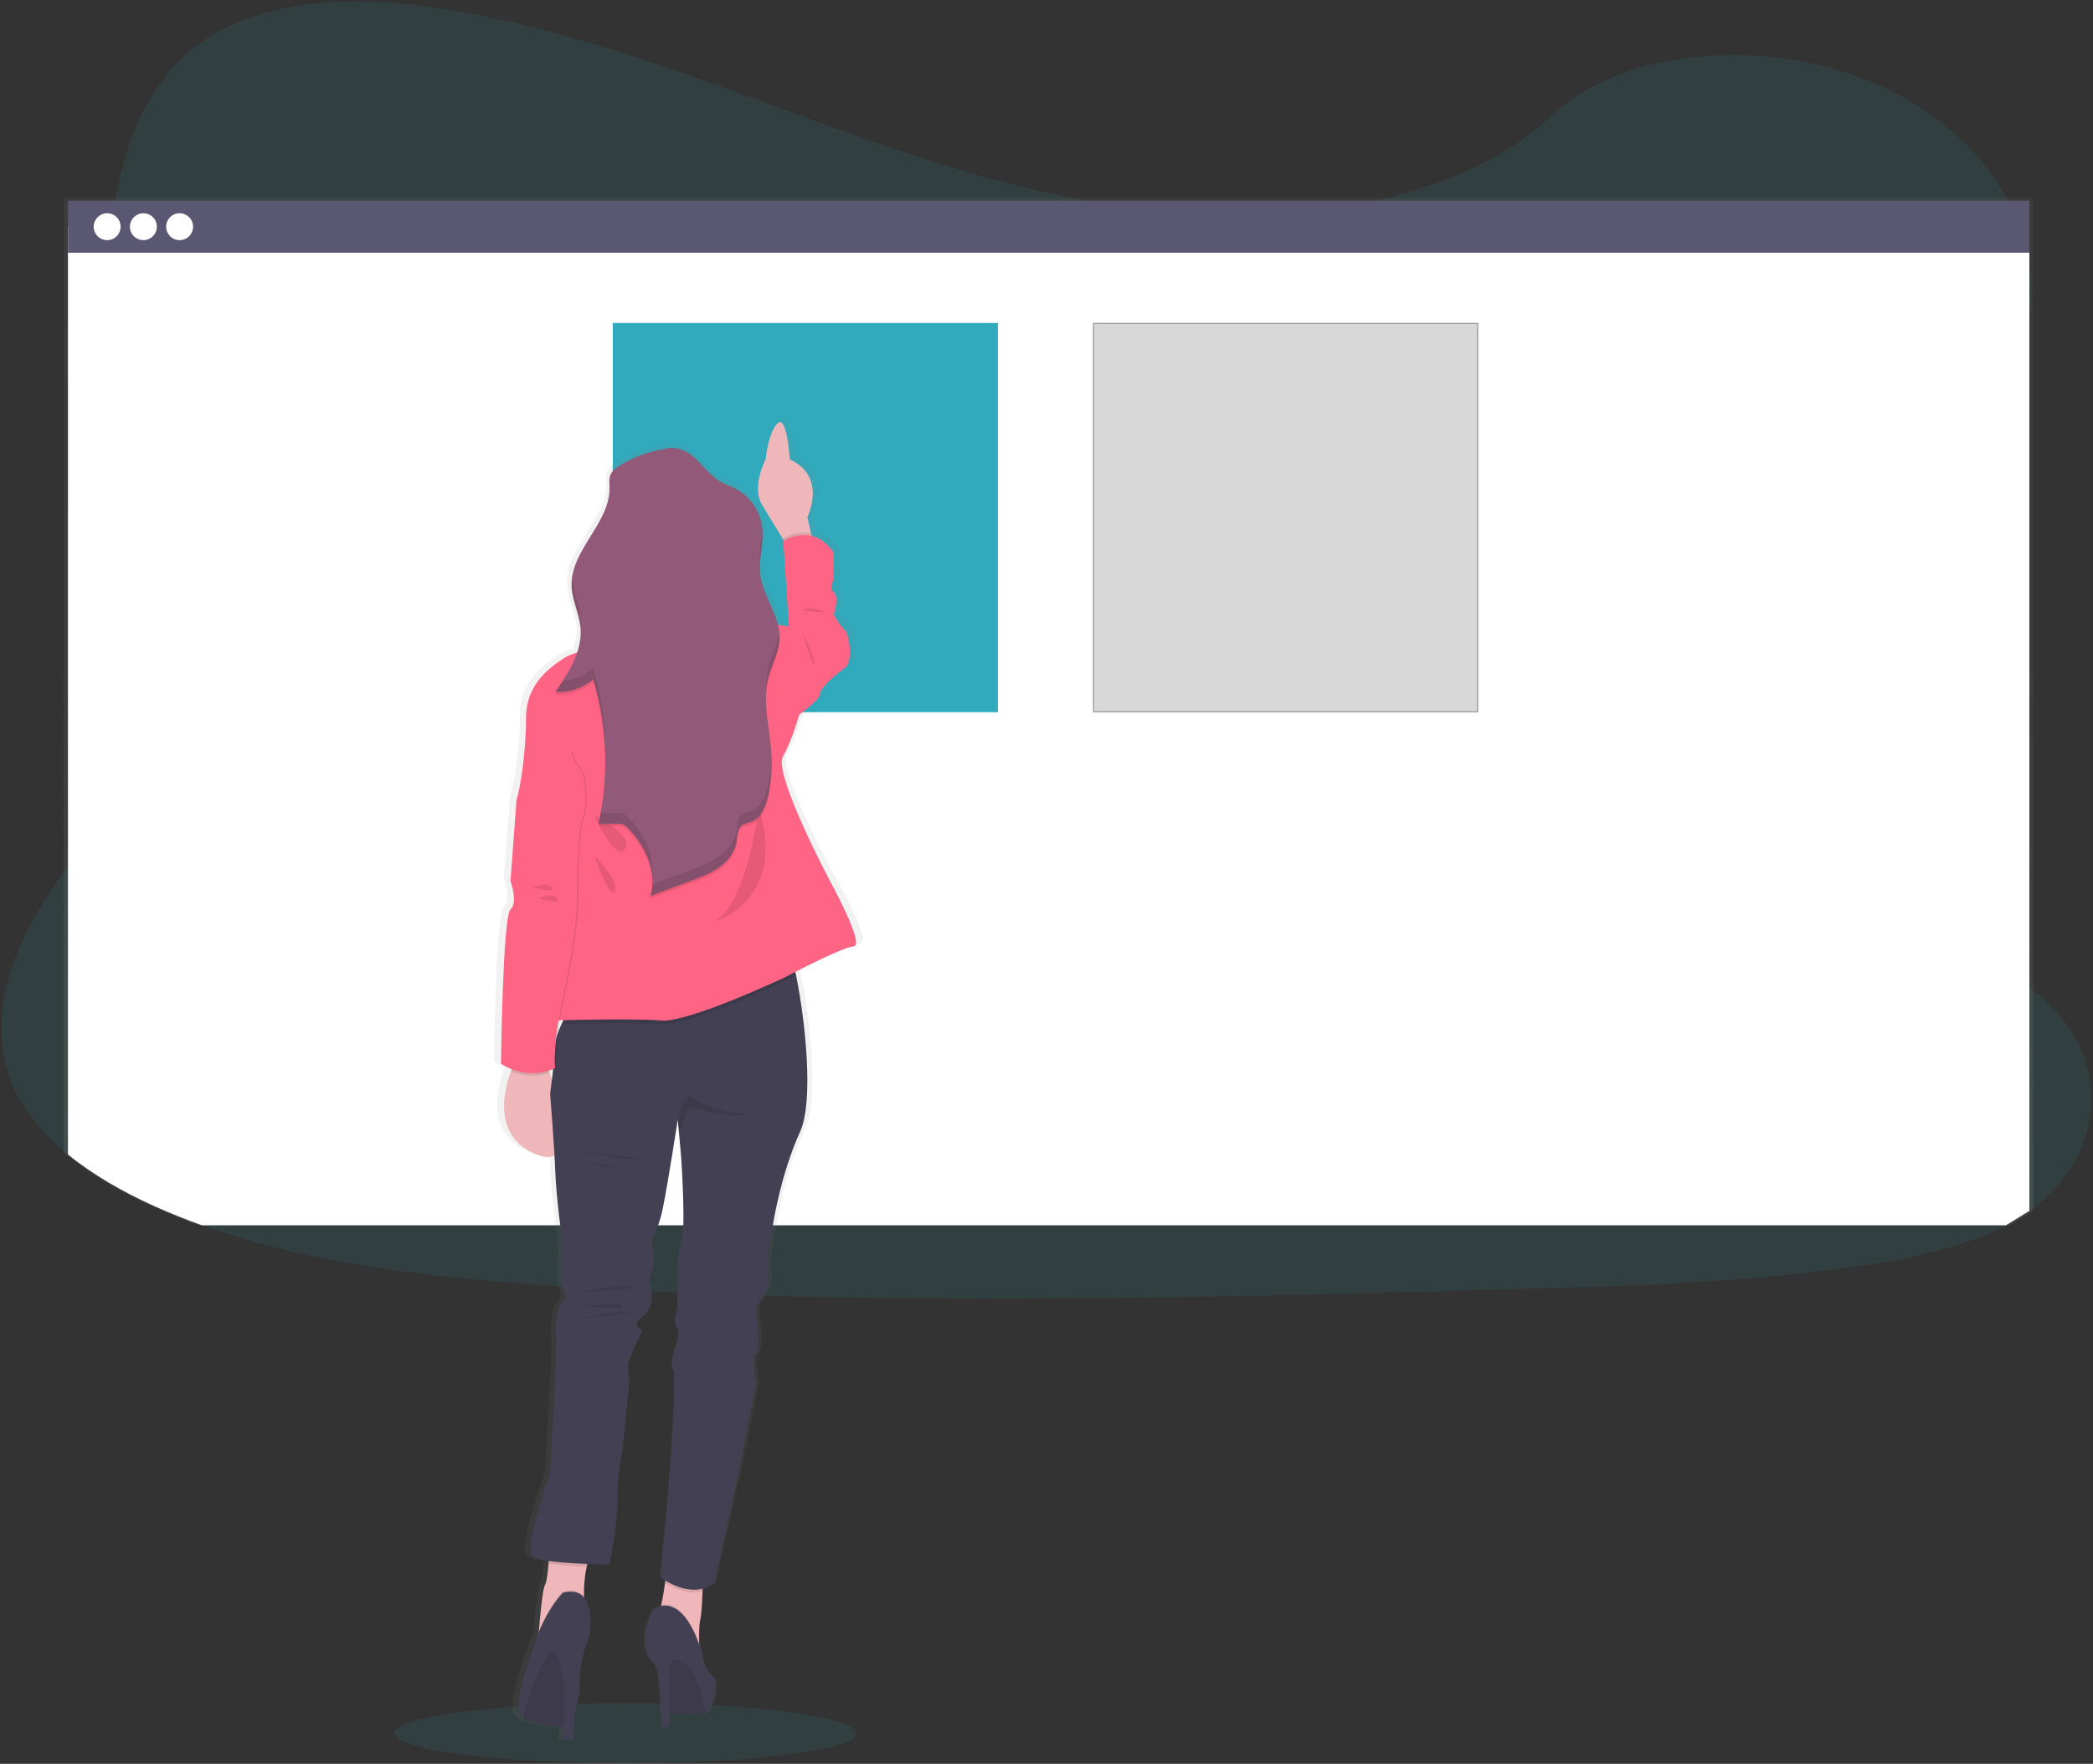 <?xml version="1.0" encoding="UTF-8"?>
<svg width="1011px" height="852px" viewBox="0 0 1011 852" version="1.1" xmlns="http://www.w3.org/2000/svg" xmlns:xlink="http://www.w3.org/1999/xlink">
    <rect x="0" y="0" width="1011" height="852" fill="#333333" stroke="none"/>
    <!-- Generator: Sketch 48.1 (47250) - http://www.bohemiancoding.com/sketch -->
    <title>undraw_add_to_cart_vkjp</title>
    <desc>Created with Sketch.</desc>
    <defs>
        <linearGradient x1="49.999%" y1="100%" x2="49.999%" y2="0%" id="linearGradient-1">
            <stop stop-color="#808080" stop-opacity="0.25" offset="0%"></stop>
            <stop stop-color="#808080" stop-opacity="0.12" offset="54%"></stop>
            <stop stop-color="#808080" stop-opacity="0.1" offset="100%"></stop>
        </linearGradient>
        <rect id="path-2" x="528" y="156" width="186" height="188"></rect>
        <linearGradient x1="47565%" y1="86171%" x2="47565%" y2="22328%" id="linearGradient-3">
            <stop stop-color="#808080" stop-opacity="0.25" offset="0%"></stop>
            <stop stop-color="#808080" stop-opacity="0.12" offset="54%"></stop>
            <stop stop-color="#808080" stop-opacity="0.1" offset="100%"></stop>
        </linearGradient>
    </defs>
    <g id="Page-1" stroke="none" stroke-width="1" fill="none" fill-rule="evenodd">
        <g id="undraw_add_to_cart_vkjp">
            <path d="M983.16,582.74 C982.16,583.47 981.24,584.18 980.26,584.87 C976.644,587.427 972.859,589.736 968.93,591.78 C948.35,602.63 922.98,607.93 898.27,611.53 C842.85,619.61 786.27,621.18 729.93,622.72 C577.7,626.9 425.1,631.07 273.24,621.44 C213.24,617.64 151.92,611.28 97.55,591.78 C89.757,588.993 82.117,585.92 74.63,582.56 C59.48,575.75 44.93,567.46 32.83,557.56 C21.46,548.28 12.24,537.62 6.73,525.5 C-4.76,500.26 1.32,471.91 14.44,447.17 C19.889,437.161 26.034,427.548 32.83,418.4 C42.96,404.47 54.13,390.94 64.32,377.02 C100.58,327.54 124.24,264.94 90.77,214.19 C81.15,199.61 67.25,186.81 59.41,171.59 C49.41,152.12 50.18,130.5 53.36,109.5 C53.773,106.833 54.21,104.193 54.67,101.58 C60.1,70.44 70.32,36.89 101.83,17.45 C134.56,-2.75 181.04,-1.73 221.66,5.45 C284.83,16.73 343.1,40.21 401.99,61.41 C460.88,82.61 522.49,101.98 587.21,104.06 C644.36,105.9 711.02,92.13 748.95,56.34 C785.79,21.58 855.04,18.93 904.95,39.93 C939.21,54.34 964.77,80.3 975.55,109.5 C977.733,115.362 979.305,121.435 980.24,127.62 C981.104,133.273 981.386,139 981.08,144.71 C980.93,147.53 980.64,150.32 980.24,153.08 C971.9,210.7 911.87,256.15 875.38,307.62 C857.55,332.76 844.96,362.96 857.22,390.07 C875.92,431.38 940.95,446.07 980.22,476.81 C987.61,482.405 994.116,489.079 999.52,496.61 C1018.57,523.97 1011.54,560.92 983.16,582.74 Z" id="Shape" fill="#30AABC" fill-rule="nonzero" opacity="0.1"></path>
            <ellipse id="Oval" fill="#30AABC" fill-rule="nonzero" opacity="0.1" cx="302.16" cy="837.18" rx="111.53" ry="14.52"></ellipse>
            <g id="1cf578eb-5ffb-4cd7-95b8-45aaaddab7e0" transform="translate(30, 95)" fill-rule="nonzero">
                <path d="M952.1,489.67 L952.1,0.54 L0.75,0.54 L0.75,461.61 C12.9,471.75 27.51,480.28 42.75,487.29 C50.257,490.75 57.923,493.913 65.75,496.78 L940.75,496.78 L952.1,489.67 Z" id="Shape" fill="url(#linearGradient-1)"></path>
                <path d="M950.26,489.87 L950.26,14.54 L2.83,14.54 L2.83,462.64 C14.93,472.5 29.48,480.79 44.63,487.64 C52.11,490.973 59.75,494.047 67.55,496.86 L938.93,496.86 L950.26,489.87 Z" id="Shape" fill="#FFFFFF"></path>
                <rect id="Rectangle-path" fill="#5A5773" x="2.84" y="1.93" width="947.42" height="25.14"></rect>
            </g>
            <g id="no-coice">
                <use fill="#D8D8D8" fill-rule="evenodd" xlink:href="#path-2"></use>
                <rect stroke="#979797" stroke-width="0.5" x="528.25" y="156.25" width="185.5" height="187.5"></rect>
            </g>
            <rect id="choice" fill="#30AABC" x="296" y="156" width="186" height="188"></rect>
            <g id="6703b009-63cb-4af0-a0d7-9948e224c180" transform="translate(45, 103)" fill="#FFFFFF" fill-rule="nonzero">
                <circle id="Oval" cx="6.76" cy="6.5" r="6.5"></circle>
                <circle id="Oval" cx="24.26" cy="6.5" r="6.5"></circle>
                <circle id="Oval" cx="41.76" cy="6.5" r="6.5"></circle>
            </g>
            <g id="2796dd85-6618-42ad-b8a0-d6b4cc80ab2d" transform="translate(238, 201)" fill-rule="nonzero">
                <path d="M165.47,222.74 C165.47,222.74 137.36,171.36 142.1,163 C146.84,154.64 150.33,142.54 150.33,142.54 C150.33,142.54 160.71,135.44 160.71,132.54 C160.71,129.64 168.93,122.93 173.26,120.01 C177.59,117.09 175.42,103.3 173.26,101.63 C171.1,99.96 167.67,94.11 167.67,94.11 C167.67,94.11 170.67,85.76 167.67,83.25 C164.67,80.74 168.11,78.25 167.67,75.73 C167.23,73.21 167.67,64.04 167.67,64.04 C164.16,59.16 160.27,56.88 156.61,56.04 L156.29,54.72 L154.44,46.93 C154.44,46.93 163.44,29.68 148.84,20.65 C147.807,20.003 146.728,19.435 145.61,18.95 C145.61,18.95 145.61,18.53 145.53,17.82 C145.33,15.24 144.72,8.82 143.41,4.61 C142.65,2.19 141.66,0.56 140.41,0.93 C140.103,1.019 139.822,1.18 139.59,1.4 C138.995,1.939 138.474,2.554 138.04,3.23 C138.04,3.23 138.04,3.23 138.04,3.23 C138.023,3.27 137.999,3.307 137.97,3.34 C136.312,6.315 135.15,9.541 134.53,12.89 C134.087,14.87 133.753,16.873 133.53,18.89 C132.898,20.091 132.34,21.33 131.86,22.6 C130.09,27.19 128.02,35.14 131.79,41.02 C134.99,46.02 139.3,52.89 142.43,57.89 L142.53,58.05 L142.72,58.36 L142.39,58.57 L142.39,59.34 L142.68,63.55 L145.1,99.93 C144.373,99.719 143.631,99.562 142.88,99.46 C141.811,99.304 140.731,99.233 139.65,99.25 C137.54,90.96 131.75,83.25 130.65,74.59 C130.544,73.724 130.487,72.853 130.48,71.98 C130.57,66.53 131.93,61.06 131.82,55.62 C131.82,54.62 131.82,53.62 131.72,52.62 C131.72,52.35 131.67,52.07 131.64,51.79 C130.529,43.755 125.527,36.785 118.27,33.16 C115.76,31.91 113.04,31.08 110.6,29.71 C104.96,26.55 101.35,20.85 96.23,16.94 C92.42,14.03 86.73,12.47 82.48,13.94 C80.227,14.28 77.994,14.74 75.79,15.32 C70.418,16.726 65.266,18.866 60.48,21.68 C59.83,22.07 59.18,22.47 58.56,22.93 C57.206,23.813 56.134,25.066 55.47,26.54 C55.04,27.789 54.877,29.114 54.99,30.43 C54.99,31.38 54.99,32.35 55.05,33.3 C54.77,49.3 37.53,61.68 36.11,77.3 C36.11,77.67 36.05,78.04 36.03,78.41 C36.03,78.52 36.03,78.63 36.03,78.75 C36.03,79.2 36.03,79.66 36.03,80.12 C36.03,80.33 36.03,80.53 36.03,80.74 C36.03,80.95 36.03,81.16 36.03,81.37 C36.28,88.22 39.84,94.6 40.49,101.42 C40.55,102.03 40.58,102.63 40.59,103.24 C40.479,106.373 39.882,109.47 38.82,112.42 C36.653,112.998 34.567,113.844 32.61,114.94 C27.37,118.31 17.91,124.13 14.46,135.26 C13.573,138.15 13.131,141.157 13.15,144.18 C13.092,154.861 12.115,165.517 10.23,176.03 C9.794,178.678 9.179,181.294 8.39,183.86 C8.316,184.11 8.295,184.372 8.33,184.63 L6.25,211.63 L5.88,216.38 L5.36,223.14 C5.36,223.14 5.51,223.55 5.73,224.24 C6.056,225.265 6.33,226.307 6.55,227.36 C7.131,229.648 7.223,232.034 6.82,234.36 C6.614,235.348 6.104,236.247 5.36,236.93 C5.296,236.986 5.239,237.05 5.19,237.12 C4.6,237.95 4.07,240.42 3.61,244 C3.43,245.4 3.26,247 3.09,248.66 C2.09,259.31 1.47,275.25 1.09,288.43 C0.73,301.43 0.6,311.7 0.6,311.7 C2.284,312.787 4.085,313.679 5.97,314.36 C5.83,314.71 5.68,315.07 5.54,315.45 C3.84,319.862 2.743,324.484 2.28,329.19 C1.44,339.02 4.19,349.94 17.9,355.56 C18.776,355.924 19.674,356.231 20.59,356.48 C23.59,357.28 25.8,357.06 27.43,356.06 C27.43,356.65 27.5,357.22 27.53,357.79 C27.67,360.23 27.79,362.46 27.85,364.33 C28.28,376.03 31.18,396.49 31.18,396.49 C31.18,396.49 32.18,404.85 31.31,407.35 C30.44,409.85 31.31,419.88 31.31,419.88 C31.31,419.88 34.31,424.88 31.31,427.4 C28.31,429.92 27.42,442.4 28.31,444.11 C28.338,444.17 28.355,444.234 28.36,444.3 C29.02,448.45 25.29,510.11 25.29,510.11 C25.29,510.11 21.76,519.55 18.95,529.35 C16.21,538.89 14.15,548.77 16.69,550.62 C17.95,551.54 20.88,552.23 24.6,552.76 C24.6,553.17 24.54,553.58 24.5,554 C24.14,558.41 23.57,563.16 22.75,564.36 C21.56,566.06 20.31,579.24 19.7,586.36 L19.64,587.15 C18.359,590.188 17.283,593.308 16.42,596.49 C16.42,596.49 6.85,620.49 10.09,626.72 C10.392,627.28 10.795,627.778 11.28,628.19 C11.376,628.291 11.48,628.385 11.59,628.47 C16.2,632.16 27.75,632.93 31.94,633.1 L31.78,639.04 L31.78,639.26 L37.23,639.26 L37.23,639.11 C37.23,638.36 37.35,634.92 37.53,630.32 C37.53,629.5 37.59,628.64 37.63,627.76 C37.63,627.07 37.7,626.37 37.73,625.65 C39.336,621.384 40.139,616.858 40.1,612.3 C40.106,607.069 40.812,601.863 42.2,596.82 C42.885,594.222 43.813,591.695 44.97,589.27 C44.97,589.27 46.67,580.27 44.3,573.9 C43.848,572.635 43.171,571.463 42.3,570.44 C42.3,570.23 42.3,570.02 42.3,569.8 C42.3,569.58 42.3,569.32 42.3,569.07 C42.3,568.82 42.3,568.66 42.3,568.44 C42.247,564.132 42.676,559.832 43.58,555.62 C43.575,555.553 43.575,555.487 43.58,555.42 C43.66,555.07 43.75,554.74 43.84,554.42 L43.9,554.2 L45.67,554.26 C51.1,554.41 55.09,554.41 55.09,554.41 C55.09,554.41 59.42,532.27 58.99,522.67 C58.99,522.25 58.99,521.81 58.99,521.37 C58.84,511.83 61.61,498.86 61.61,498.86 L65.1,465.01 C65.1,465.01 63.37,459.15 65.1,455.01 C66.17,452.43 68.38,447.64 69.92,444.34 C70.64,442.81 71.21,441.61 71.45,441.09 L71.59,440.81 C71.045,440.623 70.527,440.364 70.05,440.04 C68.64,439.1 67.38,437.26 71.6,434.55 C78.09,430.37 75.93,419.93 75.93,419.93 C75.93,419.93 74.02,416.17 76.27,412.83 C78.52,409.49 76.27,396.96 76.27,396.96 C78.124,393.648 79.612,390.144 80.71,386.51 C82.32,381.51 86.39,357.06 88.31,345.27 C88.94,341.4 89.31,338.9 89.31,338.9 L89.37,339.51 L89.43,340.17 L89.97,345.74 L90.04,346.48 L91.04,357.01 C91.04,357.01 93.04,384.69 91.79,395.54 C91.79,395.61 91.79,395.68 91.79,395.74 C91.692,396.864 91.447,397.97 91.06,399.03 C88.76,404.23 89.18,424.89 89.3,429.46 C89.3,429.83 89.3,430.13 89.3,430.38 C89.3,430.63 87.67,434.46 88.08,437.44 C88.163,438.195 88.435,438.917 88.87,439.54 C89.469,440.513 89.739,441.652 89.64,442.79 L89.64,442.89 C89.629,443.372 89.589,443.853 89.52,444.33 C89.217,446.265 88.707,448.163 88,449.99 C88,449.99 85.68,456.09 86.56,459.28 C86.56,459.28 86.56,459.28 86.56,459.28 C86.666,459.694 86.86,460.079 87.13,460.41 C87.333,460.778 87.446,461.19 87.46,461.61 C87.455,461.647 87.455,461.683 87.46,461.72 C88.27,468.45 86.18,498.16 84.94,514.42 C84.44,520.84 84.08,525.16 84.08,525.16 L80.65,560.66 L80.99,560.9 C81.38,561.18 82.11,561.66 83.09,562.24 C83.09,562.24 83.09,562.24 83.09,562.32 L82.94,563.39 C82.45,566.81 81.79,570.79 81.07,573.83 C81.01,574.06 80.96,574.28 80.9,574.49 C79.588,574.719 78.338,575.22 77.23,575.96 C69.95,588.89 73.17,599.14 77.23,602.12 C78.38,602.96 79.16,605.31 79.68,608.23 L80.68,621.12 C80.68,621.64 80.68,622.12 80.68,622.6 C80.681,623.001 80.745,623.399 80.87,623.78 L81.18,627.69 L81.6,633.13 L84.92,633.13 L84.92,626.54 L85.1,626.54 C90.34,626.72 98.79,626.94 102.47,626.65 L102.57,626.65 C102.96,626.65 103.29,626.58 103.57,626.54 C103.769,626.51 103.964,626.456 104.15,626.38 C106.1,625.44 110.96,611.66 106.58,608.53 C102.2,605.4 101.23,596.53 101.23,596.53 C100.85,595.37 100.47,594.27 100.08,593.22 C100.08,592.99 100.08,592.77 100.08,592.54 C99.96,588.25 100.01,583.6 100.6,581.08 C101.26,578.31 101.6,572.49 101.74,567.39 C101.74,567 101.74,566.62 101.74,566.24 L101.74,566.12 C102.499,565.928 103.244,565.684 103.97,565.39 L104.13,565.32 C105.469,564.759 106.725,564.016 107.86,563.11 L120.1,508.87 L121.39,502.56 L128.74,466.67 C128.74,466.67 126.15,454.14 128.74,452.06 C129.69,451.3 129.95,448.06 129.89,444.31 C129.79,437.75 128.74,429.5 128.74,429.5 C128.74,429.5 132.2,424.07 133.94,420.73 C135.68,417.39 133.94,408.62 133.94,408.62 L137.35,388.54 C137.35,388.54 141.25,364.73 150.76,344.68 C157.76,329.93 153.3,290.1 148.76,268.9 C148.64,268.35 148.52,267.81 148.4,267.29 L148.4,267.21 C150.54,266.15 153.16,264.87 155.96,263.53 L157.02,263.03 C160.57,261.36 164.33,259.64 167.7,258.21 L167.92,258.12 C170.346,257.062 172.826,256.134 175.35,255.34 C176.094,255.113 176.857,254.955 177.63,254.87 C183.64,254.48 165.47,222.74 165.47,222.74 Z M30.16,290.69 L31.96,290.69 C31.75,291.08 31.55,291.48 31.35,291.88 C31.23,292.12 31.11,292.35 31,292.59 C30.34,293.96 29.73,295.36 29.23,296.73 C29.43,295.25 29.68,293.64 29.96,291.92 C30.03,291.54 30.1,291.09 30.16,290.69 Z M25.3,316.76 C25.304,316.713 25.304,316.667 25.3,316.62 L25.15,316.15 C25.04,315.83 24.94,315.51 24.84,315.15 C25.46,314.963 26.09,314.753 26.73,314.52 L26.86,314.52 C26.86,314.63 26.86,314.74 26.86,314.85 C26.81,315.32 26.75,315.79 26.69,316.25 C26.695,316.31 26.695,316.37 26.69,316.43 C26.69,316.81 26.6,317.17 26.56,317.53 C26.47,318.25 26.38,318.95 26.3,319.62 C26.11,318.99 25.92,318.37 25.72,317.76 C25.52,317.43 25.41,317.09 25.3,316.76 Z" id="Shape" fill="url(#linearGradient-3)"></path>
                <path d="M155.1,62.46 L144.3,66.28 L140.38,59.78 C137.38,54.78 133.22,47.94 130.15,42.97 C124.73,34.23 131.82,20.91 131.82,20.91 C131.82,20.91 133.1,7.54 137.66,3.42 C142.22,-0.7 143.49,20.91 143.49,20.91 C161.8,29.23 151.99,48.8 151.99,48.8 L153.77,56.56 L155.1,62.46 Z" id="Shape" fill="#EFB7B9"></path>
                <path d="M155.1,62.46 L144.3,66.28 L140.38,59.78 L140.38,59.21 C140.38,59.21 146.57,54.96 153.79,56.56 L155.1,62.46 Z" id="Shape" fill="#000000" opacity="0.1"></path>
                <path d="M137.66,106.26 L143.07,101.68 L140.36,60.46 C140.36,60.46 154.36,50.88 164.72,65.87 C164.72,65.87 164.3,75.03 164.72,77.53 C165.14,80.03 161.81,82.53 164.72,85.02 C167.63,87.51 164.72,95.85 164.72,95.85 C164.72,95.85 168.01,101.68 170.09,103.34 C172.17,105 174.26,118.75 170.09,121.66 C165.92,124.57 158.1,131.24 158.1,134.15 C158.1,137.06 148.1,144.15 148.1,144.15 L139.32,132.54 L137.66,106.26 Z" id="Shape" fill="#FF6484"></path>
                <path d="M20.66,356.48 C0.48,347.92 4.96,327.01 8.76,316.48 C9.519,314.347 10.411,312.262 11.43,310.24 L22.75,303.37 C22.75,303.37 25.06,309.26 27.53,317.16 C33.26,335.54 39.85,364.63 20.66,356.48 Z" id="Shape" fill="#EFB7B9"></path>
                <path d="M48.4,547.27 C47.034,549.932 46.025,552.764 45.4,555.69 C44.401,560.398 43.965,565.209 44.1,570.02 C44.18,573.35 44.46,575.53 44.46,575.53 L21.98,590.99 C21.98,590.99 22.11,589.18 22.33,586.52 C22.91,579.44 24.12,566.3 25.26,564.6 C26.05,563.42 26.6,558.68 26.95,554.28 C27.3,549.88 27.44,546.02 27.44,546.02 C27.44,546.02 54.49,535.88 48.4,547.27 Z" id="Shape" fill="#EFB7B9"></path>
                <path d="M101.49,558.36 C101.49,558.36 101.49,562.66 101.33,567.66 C101.17,572.66 100.87,578.56 100.24,581.31 C99.66,583.83 99.62,588.46 99.73,592.73 C99.88,597.73 100.24,602.23 100.24,602.23 C100.24,602.23 77.29,580.53 79.63,578.81 C80.26,578.35 80.88,576.5 81.45,574.04 C82.15,571.04 82.78,567.04 83.25,563.64 C83.81,559.59 84.16,556.33 84.16,556.33 L101.49,558.36 Z" id="Shape" fill="#EFB7B9"></path>
                <path d="M48.4,547.27 C47.034,549.932 46.025,552.764 45.4,555.69 C39.247,555.529 33.106,555.058 27,554.28 C27.34,549.98 27.49,546.02 27.49,546.02 C27.49,546.02 54.49,535.88 48.4,547.27 Z" id="Shape" fill="#000000" opacity="0.1"></path>
                <path d="M101.49,558.36 C101.49,558.36 101.49,562.66 101.33,567.66 C94.17,569.49 86.81,565.83 83.25,563.66 C83.81,559.61 84.16,556.35 84.16,556.35 L101.49,558.36 Z" id="Shape" fill="#000000" opacity="0.1"></path>
                <path d="M148.48,345.66 C139.32,365.66 135.57,389.38 135.57,389.38 L132.24,409.38 C132.24,409.38 133.91,418.12 132.24,421.45 C130.57,424.78 127.24,430.2 127.24,430.2 C127.24,430.2 129.74,450.6 127.24,452.68 C124.74,454.76 127.24,467.25 127.24,467.25 L118.91,509.25 L107.25,563.37 C96.01,572.54 81.05,560.88 81.05,560.88 L84.35,525.49 C84.35,525.49 89.35,463.49 87.27,460.95 C85.19,458.41 88.1,450.54 88.1,450.54 C88.1,450.54 91.02,443.04 88.94,440.13 C86.86,437.22 89.35,430.97 89.35,430.97 C89.35,430.97 88.52,405.57 91.02,399.74 C93.52,393.91 91.02,357.85 91.02,357.85 L90.02,346.62 L89.44,340.4 L89.39,339.79 C89.39,339.79 89.01,342.28 88.39,346.14 C86.55,357.89 82.63,382.24 81.08,387.25 C80.026,390.86 78.595,394.35 76.81,397.66 C76.81,397.66 78.97,410.15 76.81,413.48 C74.65,416.81 76.48,420.56 76.48,420.56 C76.48,420.56 78.56,430.97 72.31,435.13 C66.06,439.29 72.31,441.38 72.31,441.38 C72.31,441.38 67.73,451.38 66.07,455.53 C64.41,459.68 66.07,465.53 66.07,465.53 L62.74,499.25 C62.74,499.25 59.82,513.4 60.24,522.98 C60.66,532.56 56.49,554.62 56.49,554.62 C56.49,554.62 24.43,554.62 19.49,550.87 C14.55,547.12 27.74,510.54 27.74,510.54 C27.74,510.54 31.49,446.42 30.65,444.76 C29.81,443.1 30.65,430.6 33.57,428.11 C36.49,425.62 33.57,420.61 33.57,420.61 C33.57,420.61 32.74,410.61 33.57,408.12 C34.4,405.63 33.44,397.29 33.44,397.29 C33.44,397.29 30.65,376.89 30.24,365.23 C29.83,353.57 27.74,327.35 27.74,327.35 C27.74,327.35 29.92,311.13 30.25,303.41 C30.37,300.57 31.64,297.02 33.25,293.68 C35.052,289.909 37.124,286.273 39.45,282.8 C39.45,282.8 138.1,253.64 142.24,256.54 C143.34,257.31 144.94,262.54 146.52,270.11 C150.92,291.26 155.22,330.96 148.48,345.66 Z" id="Shape" fill="#444053"></path>
                <circle id="Oval" fill="#A1616A" cx="87.7" cy="62.46" r="28.73"></circle>
                <path d="M146.52,270.13 C143.21,271.83 140.99,273 140.99,273 C140.99,273 94.36,295.07 81.1,293.82 C70.84,292.82 44.65,293.39 33.24,293.67 C35.042,289.899 37.114,286.263 39.44,282.79 C39.44,282.79 138.1,253.64 142.24,256.54 C143.34,257.33 144.94,262.54 146.52,270.13 Z" id="Shape" fill="#000000" opacity="0.1"></path>
                <path d="M67.71,108.34 C67.71,108.34 41.1,112.54 34.82,116.66 C28.54,120.78 16.1,128.74 16.1,145.81 C16.1,162.88 13.19,180.37 11.52,185.36 C9.85,190.35 37.75,230.74 37.75,230.74 L27.75,291.95 C27.75,291.95 67.75,290.7 81.07,291.95 C94.39,293.2 141,271.13 141,271.13 C141,271.13 168.48,256.56 174.31,256.13 C180.14,255.7 162.65,224.07 162.65,224.07 C162.65,224.07 135.58,172.87 140.16,164.54 C144.74,156.21 148.1,144.14 148.1,144.14 L143.1,101.68 C143.1,101.68 135.61,99.18 129.36,103.76 C123.11,108.34 101.88,105.84 101.88,105.84 L67.71,108.34 Z" id="Shape" fill="#FF6484"></path>
                <path d="M22.54,182.45 L12.1,185.36 L9.21,224.54 C9.21,224.54 12.96,234.95 9.21,238.28 C5.46,241.61 4.63,312.81 4.63,312.81 C4.63,312.81 16.71,321.55 30.86,314.89 C30.86,314.89 28.78,306.98 35.03,278.25 C41.28,249.52 41.27,234.95 41.27,234.95 C41.27,234.95 41.27,199.14 44.19,193.31 C47.11,187.48 44.19,172.91 44.19,172.91 C44.19,172.91 38.36,165 38.77,162.09 C39.18,159.18 22.54,182.45 22.54,182.45 Z" id="Shape" fill="#000000" opacity="0.1"></path>
                <path d="M27.53,317.19 C21.399,319.254 14.726,319.012 8.76,316.51 C9.519,314.377 10.411,312.292 11.43,310.27 L22.75,303.4 C22.75,303.4 25.1,309.29 27.53,317.19 Z" id="Shape" fill="#000000" opacity="0.1"></path>
                <path d="M21.91,182.45 L11.5,185.36 L8.59,224.54 C8.59,224.54 12.34,234.95 8.59,238.28 C4.84,241.61 4.01,312.81 4.01,312.81 C4.01,312.81 16.1,321.54 30.24,314.85 C30.24,314.85 28.16,306.94 34.4,278.21 C40.64,249.48 40.65,234.91 40.65,234.91 C40.65,234.91 40.65,199.1 43.56,193.27 C46.47,187.44 43.56,172.87 43.56,172.87 C43.56,172.87 37.73,164.96 38.15,162.05 C38.57,159.14 21.91,182.45 21.91,182.45 Z" id="Shape" fill="#FF6484"></path>
                <path d="M128.5,188.69 C128.5,188.69 123.09,235.32 107.26,244.07 C107.26,244.07 142.65,234.08 128.5,188.69 Z" id="Shape" fill="#000000" opacity="0.1"></path>
                <path d="M48.98,192.86 C48.98,192.86 68.54,202.43 63.98,209.09 C59.42,215.75 48.98,192.86 48.98,192.86 Z" id="Shape" fill="#000000" opacity="0.1"></path>
                <path d="M48.98,212.01 C48.98,212.01 61.47,224.92 58.98,229.5 C56.49,234.08 48.98,212.01 48.98,212.01 Z" id="Shape" fill="#000000" opacity="0.1"></path>
                <path d="M149.73,105.01 C149.73,105.01 154.63,113.33 155.1,118.75 C155.57,124.17 149.73,105.01 149.73,105.01 Z" id="Shape" fill="#000000" opacity="0.1"></path>
                <path d="M149.73,93.77 C149.73,93.77 152.19,91.68 158.47,93.77 C164.75,95.86 149.73,93.77 149.73,93.77 Z" id="Shape" fill="#000000" opacity="0.1"></path>
                <path d="M125.69,337.12 C115.374,338.583 104.854,337.236 95.24,333.22 L89.99,346.66 L89.41,340.44 C90.27,335.22 91.94,329.63 95.24,328.22 C95.24,328.22 106.8,337.43 125.69,337.12 Z" id="Shape" fill="#000000" opacity="0.1"></path>
                <path d="M40.28,354.61 C40.28,354.61 65.89,359.92 73.07,358.98 L40.28,354.61 Z" id="Shape" fill="#000000" opacity="0.1"></path>
                <path d="M42.94,361.32 C42.94,361.32 53.87,360.85 59.33,363.04 L42.94,361.32 Z" id="Shape" fill="#000000" opacity="0.1"></path>
                <path d="M44.19,365.85 C49.177,366.909 54.239,367.578 59.33,367.85 L44.19,365.85 Z" id="Shape" fill="#000000" opacity="0.1"></path>
                <path d="M43.56,423.15 C44.03,422.84 65.42,417.84 68.08,421.43 L43.56,423.15 Z" id="Shape" fill="#000000" opacity="0.1"></path>
                <path d="M43.56,429.71 C43.56,429.71 62.14,427.52 62.61,429.71 C63.08,431.9 43.56,429.71 43.56,429.71 Z" id="Shape" fill="#000000" opacity="0.1"></path>
                <path d="M43.56,435.64 C43.56,435.64 63.39,431.54 65.73,432.54 C68.07,433.54 43.56,435.64 43.56,435.64 Z" id="Shape" fill="#000000" opacity="0.1"></path>
                <path d="M44.5,575.54 L22.02,591 C22.02,591 22.15,589.19 22.37,586.53 C27.37,574.23 33.88,567.74 33.88,567.74 C38.95,566.42 42.15,567.64 44.14,570.03 C44.22,573.35 44.5,575.54 44.5,575.54 Z" id="Shape" fill="#000000" opacity="0.1"></path>
                <path d="M46.69,589.43 C43.513,596.677 41.915,604.517 42,612.43 C42.127,618.918 40.481,625.318 37.24,630.94 C36.771,631.732 36.243,632.488 35.66,633.2 C35.66,633.2 20.04,633.07 14.57,628.54 C13.955,628.054 13.454,627.439 13.1,626.74 C9.97,620.5 19.19,596.61 19.19,596.61 C24.03,578.19 33.86,568.35 33.86,568.35 C51.37,563.82 46.69,589.43 46.69,589.43 Z" id="Shape" fill="#444053"></path>
                <path d="M37.24,630.89 C36.771,631.682 36.243,632.438 35.66,633.15 C35.66,633.15 20.04,633.02 14.57,628.49 C17.26,619.59 25.84,592.66 29.86,597.24 C33.64,601.54 36.27,622.23 37.24,630.89 Z" id="Shape" fill="#000000" opacity="0.1"></path>
                <path d="M35.1,598.91 L34.01,639.25 L39.25,639.25 C39.25,639.25 40.1,603.86 42.44,598.91 C44.78,593.96 35.1,598.91 35.1,598.91 Z" id="Shape" fill="#444053"></path>
                <path d="M100.24,602.23 C100.24,602.23 77.29,580.53 79.63,578.81 C80.26,578.35 80.88,576.5 81.45,574.04 C85.86,573.27 93.45,575.11 99.73,592.73 C99.88,597.73 100.24,602.23 100.24,602.23 Z" id="Shape" fill="#000000" opacity="0.1"></path>
                <path d="M103.67,626.43 C103.494,626.506 103.309,626.559 103.12,626.59 C100.42,627.06 90.47,626.79 84.9,626.59 C82.779,626.52 81.094,624.782 81.09,622.66 C81.09,621.16 81.09,619.33 80.97,617.38 C80.71,611.22 79.97,603.89 77.76,602.24 C73.85,599.24 70.76,589.06 77.76,576.17 C77.76,576.17 91.18,565.92 100.86,596.73 C100.86,596.73 101.8,605.52 106.01,608.64 C110.22,611.76 105.55,625.54 103.67,626.43 Z" id="Shape" fill="#444053"></path>
                <path d="M103.1,626.59 C100.4,627.06 90.45,626.79 84.88,626.59 C82.759,626.52 81.074,624.782 81.07,622.66 C81.07,621.16 81.07,619.33 80.95,617.38 C82.64,609.92 85.07,602.24 88.2,600.49 C88.22,600.48 97.69,599.41 103.1,626.59 Z" id="Shape" fill="#000000" opacity="0.1"></path>
                <polygon id="Shape" fill="#444053" points="79.46 599.58 81.98 633.15 85.18 633.15 85.18 596.72"></polygon>
                <path d="M87.28,16.68 C78.209,17.355 69.428,20.176 61.66,24.91 C59.66,26.12 57.66,27.59 56.83,29.76 C56.11,31.64 56.41,33.76 56.44,35.76 C56.71,52.98 37.51,66.01 38.11,83.22 C38.35,90.05 41.78,96.41 42.41,103.22 C43.46,114.58 36.74,125.03 30.3,134.44 C36.935,134.844 43.47,132.677 48.55,128.39 C55.345,151.04 56.223,175.054 51.1,198.14 L60.31,198.14 C61.22,198.074 62.133,198.186 63,198.47 C63.808,198.854 64.532,199.394 65.13,200.06 C73.74,208.63 79.51,221.3 76.22,233 L95.82,225.65 C100.51,223.89 105.27,222.1 109.35,219.2 C113.43,216.3 116.85,212.09 117.71,207.15 C118.24,204.15 118.07,200.57 120.54,198.83 C121.757,198.183 123.055,197.702 124.4,197.4 C129.78,195.5 132.16,189.28 133.26,183.68 C134.599,176.809 135.02,169.791 134.51,162.81 C133.64,151.11 130.18,139.23 133.03,127.81 C134.64,121.4 138.22,115.43 138.51,108.81 C138.98,97.9 130.45,88.5 129.18,77.65 C128.29,70.09 131.02,62.44 130.13,54.88 C129.127,46.961 124.323,40.029 117.26,36.31 C114.85,35.07 112.26,34.24 109.88,32.87 C104.45,29.72 100.98,24.05 96.05,20.15 C91.12,16.25 82.91,14.78 79.2,19.85 L87.28,16.68 Z" id="Shape" fill="#000000" opacity="0.1"></path>
                <path d="M87.28,15.43 C78.209,16.105 69.428,18.926 61.66,23.66 C59.66,24.87 57.66,26.34 56.83,28.51 C56.11,30.39 56.41,32.51 56.44,34.51 C56.71,51.73 37.51,64.76 38.11,81.98 C38.35,88.8 41.78,95.16 42.41,101.98 C43.46,113.34 36.74,123.79 30.3,133.21 C36.933,133.599 43.463,131.434 48.55,127.16 C55.344,149.804 56.222,173.811 51.1,196.89 L60.31,196.89 C61.22,196.827 62.134,196.942 63,197.23 C63.81,197.607 64.535,198.144 65.13,198.81 C73.74,207.39 79.51,220.05 76.22,231.75 L95.82,224.4 C100.51,222.64 105.27,220.85 109.35,217.95 C113.43,215.05 116.85,210.84 117.71,205.9 C118.24,202.9 118.07,199.32 120.54,197.58 C121.757,196.933 123.055,196.452 124.4,196.15 C129.78,194.25 132.16,188.03 133.26,182.43 C134.611,175.554 135.042,168.529 134.54,161.54 C133.67,149.84 130.21,137.96 133.06,126.54 C134.67,120.13 138.25,114.16 138.54,107.54 C139.01,96.63 130.48,87.23 129.21,76.38 C128.32,68.82 131.05,61.18 130.16,53.61 C129.154,45.692 124.351,38.762 117.29,35.04 C114.88,33.8 112.29,32.97 109.91,31.61 C104.48,28.45 101.01,22.78 96.08,18.88 C91.15,14.98 82.94,13.51 79.23,18.58 L87.28,15.43 Z" id="Shape" fill="#925978"></path>
                <g id="Group" opacity="0.1" transform="translate(30, 30)" fill="#000000">
                    <path d="M26.42,0.35 C26.38,0.735 26.36,1.123 26.36,1.51 C26.39,1.13 26.41,0.74 26.42,0.35 Z" id="Shape"></path>
                    <path d="M99.1,40.38 C99.46,35.08 100.64,29.76 100.2,24.48 C99.87,29.78 98.69,35.1 99.1,40.38 Z" id="Shape"></path>
                    <path d="M12.41,66.73 C11.83,60.53 8.94,54.73 8.26,48.54 C8.124,49.675 8.074,50.818 8.11,51.96 C8.35,58.71 11.7,65.02 12.38,71.74 C12.545,70.075 12.555,68.397 12.41,66.73 Z" id="Shape"></path>
                    <path d="M103.1,91.36 C102.164,95.429 101.827,99.613 102.1,103.78 C102.2,101.35 102.535,98.935 103.1,96.57 C104.71,90.16 108.29,84.19 108.58,77.57 C108.627,76.394 108.574,75.217 108.42,74.05 C107.64,80 104.53,85.54 103.1,91.36 Z" id="Shape"></path>
                    <path d="M18.55,91.9 C14.379,95.395 9.217,97.494 3.79,97.9 C2.65,99.68 1.47,101.42 0.3,103.14 C6.933,103.529 13.463,101.364 18.55,97.09 C22.203,109.246 24.162,121.848 24.37,134.54 C24.667,120.11 22.703,105.723 18.55,91.9 Z" id="Shape"></path>
                    <path d="M103.29,147.19 C102.19,152.79 99.81,159.01 94.43,160.9 C93.083,161.2 91.784,161.685 90.57,162.34 C88.1,164.08 88.27,167.68 87.74,170.66 C86.88,175.6 83.47,179.8 79.38,182.66 C75.29,185.52 70.54,187.36 65.85,189.12 L47.15,196.12 C47.053,197.997 46.751,199.858 46.25,201.67 L65.85,194.32 C70.54,192.56 75.3,190.77 79.38,187.87 C83.46,184.97 86.88,180.76 87.74,175.82 C88.27,172.82 88.1,169.24 90.57,167.5 C91.787,166.853 93.085,166.372 94.43,166.07 C99.81,164.17 102.19,157.95 103.29,152.35 C104.429,146.522 104.902,140.584 104.7,134.65 C104.568,138.861 104.097,143.055 103.29,147.19 Z" id="Shape"></path>
                    <path d="M35.16,163.54 C34.565,162.871 33.84,162.33 33.03,161.95 C32.163,161.666 31.25,161.551 30.34,161.61 L22.17,161.61 C21.85,163.35 21.51,165.09 21.17,166.82 L30.38,166.82 C31.29,166.757 32.204,166.872 33.07,167.16 C33.88,167.537 34.605,168.074 35.2,168.74 C41.5,175.02 46.27,183.48 47.09,192.16 C48.1,181.78 42.72,171.1 35.16,163.54 Z" id="Shape"></path>
                </g>
                <path d="M19.47,227.62 C19.47,227.62 26.91,224.5 28.57,227.62 C30.23,230.74 19.47,227.62 19.47,227.62 Z" id="Shape" fill="#000000" opacity="0.1"></path>
                <path d="M22.1,232.97 C22.1,232.97 29.54,229.85 31.21,232.97 C32.88,236.09 22.1,232.97 22.1,232.97 Z" id="Shape" fill="#000000" opacity="0.1"></path>
            </g>
        </g>
    </g>
</svg>